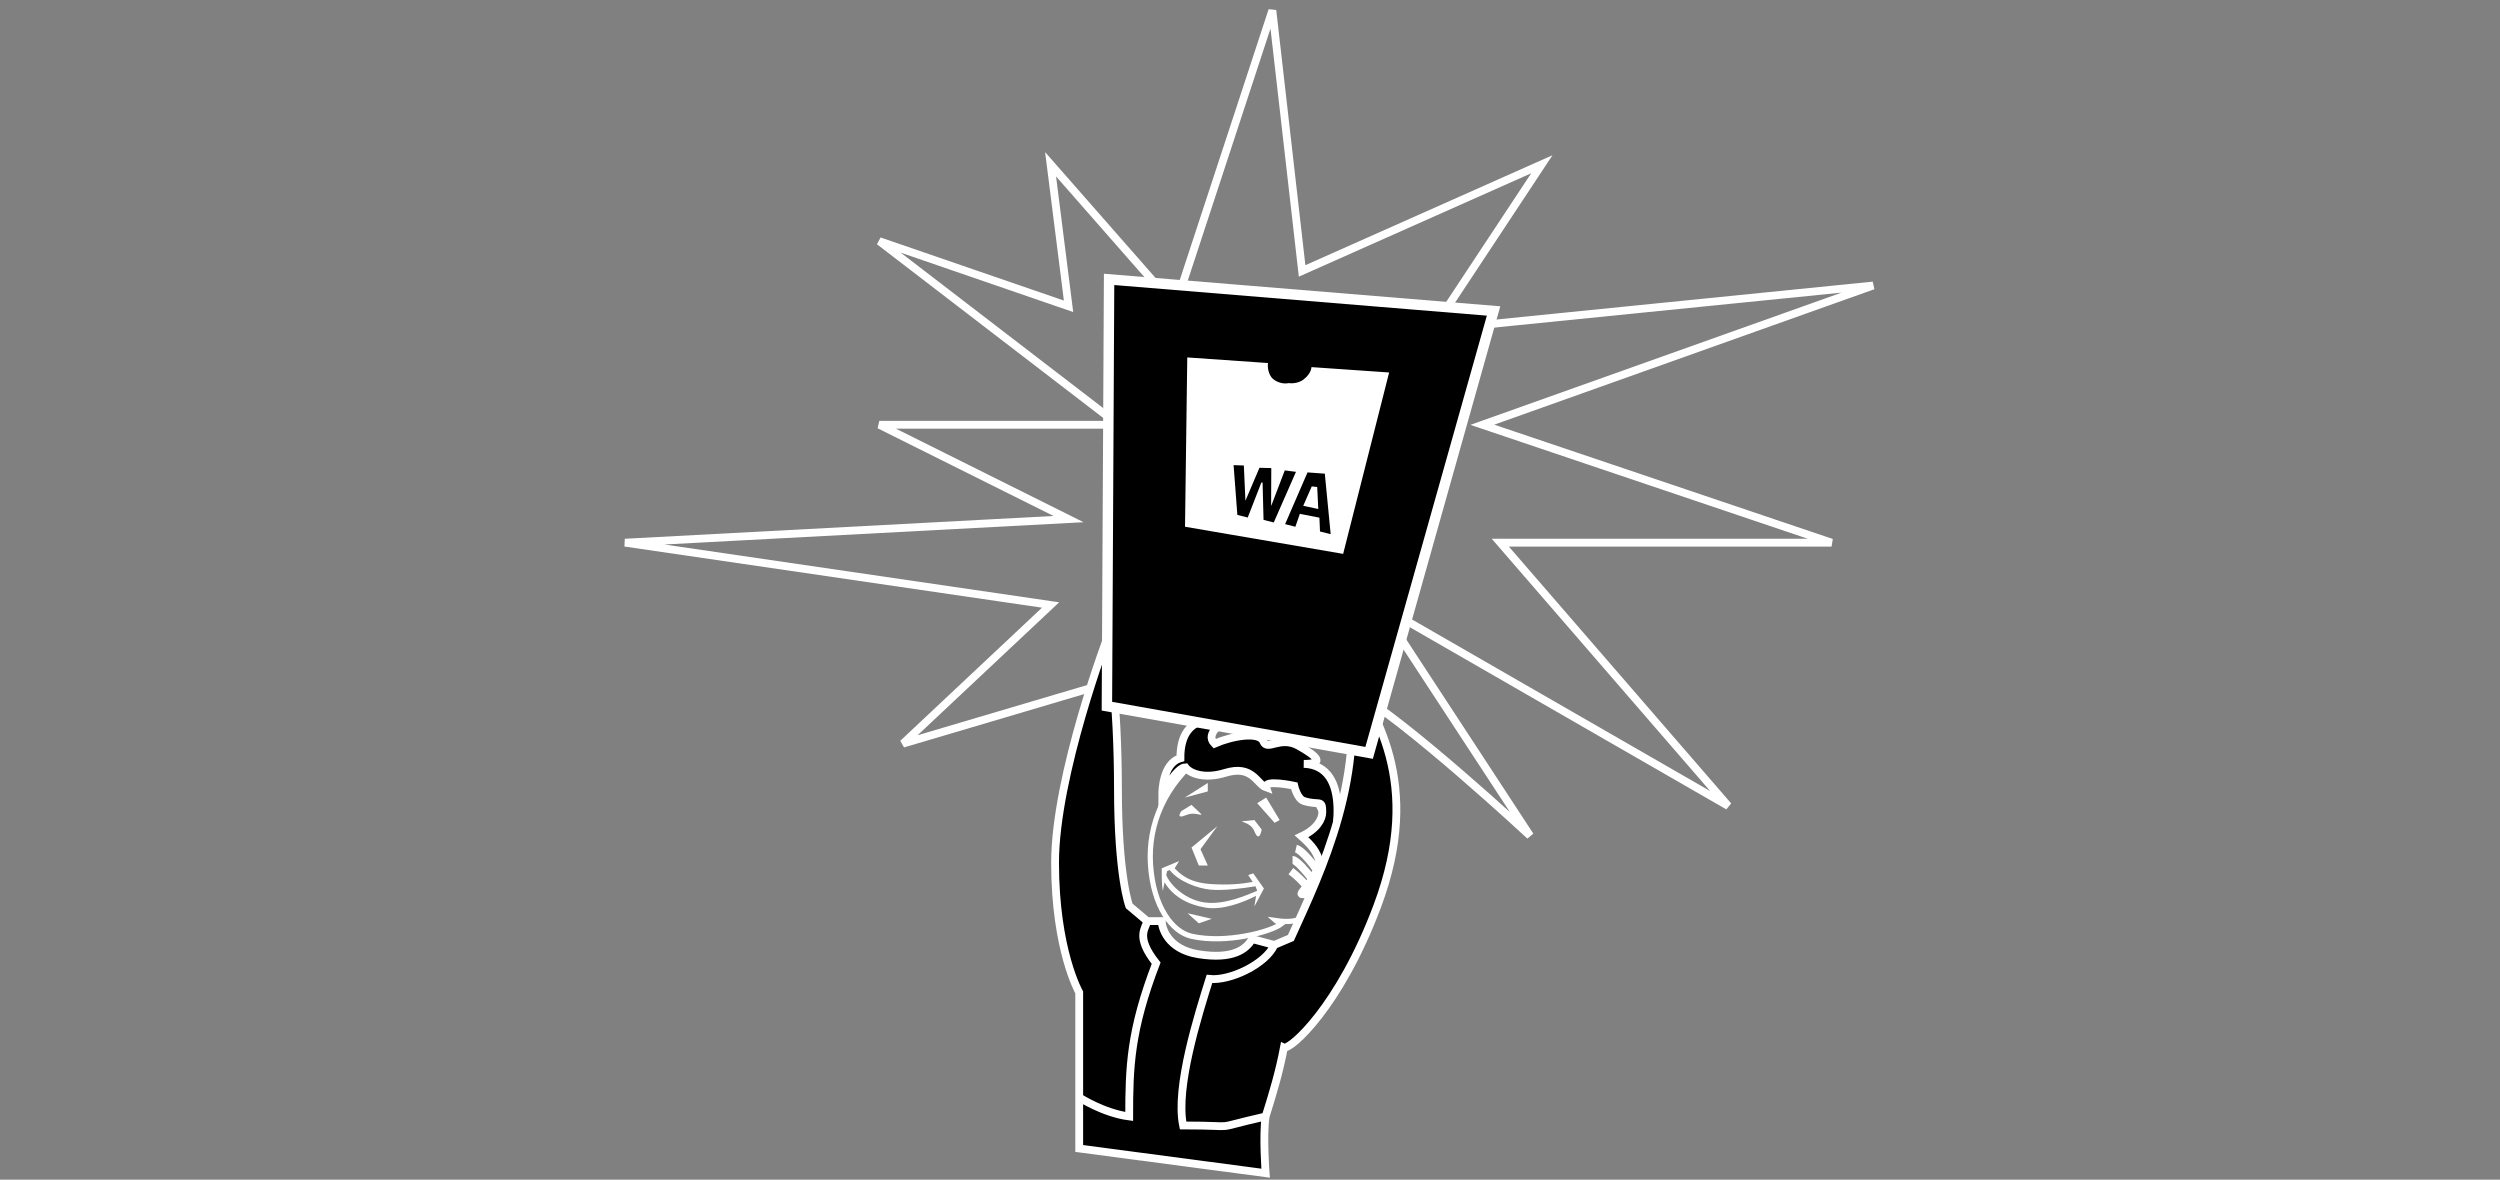 <svg width="960" height="453" viewBox="0 0 960 453" fill="none" xmlns="http://www.w3.org/2000/svg">
<rect x="0" y="0" width="960" height="453" fill="#808080" stroke="none"/>
<path d="M346.72 285.569L439.211 258.188L519.413 265.303C538.745 275.579 587.541 320.926 587.541 320.926L529.546 232.316L663.647 309.5L576.115 208.385H703.316L569.215 163.11L719.27 109.642L550.027 126.674L592.069 63.073L500.009 104.037L488.582 4L451.284 117.619L403.422 63.073L410.321 117.619L337.665 92.61L429.509 163.11H337.665L410.321 199.33L240 208.385L403.422 232.316L346.72 285.569Z" stroke="white" stroke-width="3"/>
<path d="M481.683 314.89L484.486 318.555C484.486 318.555 483.609 324.016 481.683 319.202C479.758 314.388 471.982 315.968 481.683 314.89Z" fill="white"/>
<path d="M467.454 317.261L457.537 325.454L460.339 332.353H463.789L460.986 326.101L467.454 317.261Z" fill="white"/>
<path d="M454.949 306.266L463.789 303.894V300.66L454.949 306.266Z" fill="white"/>
<path d="M482.761 308.422L486.211 306.266L491.385 314.89L489.445 315.968L482.761 308.422Z" fill="white"/>
<path d="M456.027 350.679L465.298 352.835L460.339 354.559L456.027 350.679Z" fill="white"/>
<path fill-rule="evenodd" clip-rule="evenodd" d="M452.794 330.628L446.11 333.431C446.11 333.431 445.966 339.683 446.541 342.055L447.188 338.821C450.422 344.211 456.027 347.373 462.927 348.523C469.394 349.601 477.285 346.596 482.33 343.995L481.683 348.092L485.349 341.193L481.252 335.371L479.312 336.018L481.037 338.664C476.825 339.44 471.81 339.942 464.867 339.468C456.243 338.879 453.098 335.463 451.069 333.431L452.794 330.628ZM447.835 336.018L448.158 334.509L449.128 334.078C452.794 338.664 460.114 341.21 464.867 341.624C469.826 342.055 476.94 341.193 482.115 340.33L482.761 342.055C478.593 343.78 470.516 347.445 462.927 346.582C455.338 345.72 449.344 339.899 447.835 336.018Z" fill="white"/>
<path d="M457.537 309.069C464.867 315.968 460.124 311.009 455.596 312.949C451.069 314.89 453.656 311.44 453.656 311.44L457.537 309.069Z" fill="white"/>
<path d="M457.537 359.518C450.021 357.821 442.876 348.092 441.798 332.138C440.72 316.183 447.662 301.264 460.771 290.743C473.879 280.222 494.332 294.48 504.537 302.385C504.177 314.818 522.216 318.124 501.303 341.839C499.362 345.073 502.596 342.702 502.596 346.582C502.596 350.463 501.087 355.206 489.66 353.482C489.805 353.626 491.17 353.913 492.032 354.775C488.151 357.793 470.904 362.537 457.537 359.518Z" stroke="white" stroke-width="2"/>
<path d="M509.495 332.569C507.771 336.785 503.459 344.211 499.793 343.348C499.4 343.053 501.102 341.39 501.734 340.33C502.494 339.515 503.2 338.536 503.83 337.527C504.568 336.346 505.203 335.125 505.701 334.078C506.466 332.47 506.908 331.275 506.908 331.275C505.399 326.748 503.89 324.807 499.793 321.142C505.83 318.339 507.771 314.459 507.771 311.871C507.771 306.657 506.693 309.5 500.656 307.559C498.097 306.737 496.991 301.738 496.991 301.738C496.991 301.738 485.133 299.151 486.211 302.385C482.546 301.092 481.037 293.546 470.472 296.78C462.021 299.367 456.674 296.78 455.165 294.624C451.984 294.624 446.326 304.541 446.326 304.541C446.326 304.541 446.326 293.115 453.277 291.174C453.178 271.873 470.472 276.945 470.472 276.945C470.472 276.945 462.28 281.472 466.376 285.569C473.275 282.55 483.624 280.826 485.133 284.706C486.642 288.587 491.601 282.399 498.716 286.431C505.83 290.463 508.849 293.33 500.656 293.33C519.413 293.977 513.376 323.082 509.495 332.569Z" fill="black"/>
<path d="M501.734 340.33C501.102 341.39 499.4 343.053 499.793 343.348C503.459 344.211 507.771 336.785 509.495 332.569C513.376 323.082 519.413 293.977 500.656 293.33C508.849 293.33 505.83 290.463 498.716 286.431C491.601 282.399 486.642 288.587 485.133 284.706C483.624 280.826 473.275 282.55 466.376 285.569C462.28 281.472 470.472 276.945 470.472 276.945C470.472 276.945 453.178 271.873 453.277 291.174C446.326 293.115 446.326 304.541 446.326 304.541C446.326 304.541 451.984 294.624 455.165 294.624C456.674 296.78 462.021 299.367 470.472 296.78C481.037 293.546 482.546 301.092 486.211 302.385C485.133 299.151 496.991 301.738 496.991 301.738C496.991 301.738 498.097 306.737 500.656 307.559C506.693 309.5 507.771 306.657 507.771 311.871C507.771 314.459 505.83 318.339 499.793 321.142C503.89 324.807 505.399 326.748 506.908 331.275C506.908 331.275 506.466 332.47 505.701 334.078M501.734 340.33C502.494 339.515 503.2 338.536 503.83 337.527M501.734 340.33C500.512 338.749 498.284 336.449 495.697 334.509M505.701 334.078C503.947 331.563 499.88 326.403 497.638 325.885M505.701 334.078C505.203 335.125 504.568 336.346 503.83 337.527M503.83 337.527C501.982 335.084 497.896 330.197 496.344 330.197" stroke="white" stroke-width="3"/>
<path d="M485.995 450.5L414.417 441.014V421.394V381.078C414.417 381.078 405.147 364.908 405.147 331.275C405.147 297.642 425.628 243.743 425.628 243.743C425.628 243.743 429.294 269.183 429.294 302.816C429.294 336.449 433.605 347.876 433.605 347.876L440.505 353.697H446.11C446.11 355.997 448.139 364.484 460.124 366.417C473.491 368.573 478.593 364.477 480.821 360.596L489.337 362.86L495.697 360.165C507.124 334.94 525.881 296.78 516.826 254.954C527.605 273.711 546.793 300.014 528.899 347.876C514.412 386.625 495.414 403.237 493.043 402.206C491.221 411.737 488.875 419.541 485.995 428.725C484.889 436.05 485.995 450.5 485.995 450.5Z" fill="black"/>
<path d="M440.505 353.697H446.11C446.11 355.997 448.139 364.484 460.124 366.417C473.491 368.573 478.593 364.477 480.821 360.596L489.337 362.86M440.505 353.697L433.605 347.876C433.605 347.876 429.294 336.449 429.294 302.816C429.294 269.183 425.628 243.743 425.628 243.743C425.628 243.743 405.147 297.642 405.147 331.275C405.147 364.908 414.417 381.078 414.417 381.078V421.394M440.505 353.697C440.073 356.5 435.761 359.518 443.954 369.867C434.037 395.738 433.605 409.752 433.605 428.725C423.688 427.431 414.417 421.394 414.417 421.394M414.417 421.394V441.014L485.995 450.5C485.995 450.5 484.889 436.05 485.995 428.725M489.337 362.86L495.697 360.165C507.124 334.94 525.881 296.78 516.826 254.954C527.605 273.711 546.793 300.014 528.899 347.876C514.412 386.625 495.414 403.237 493.043 402.206C491.221 411.737 488.875 419.541 485.995 428.725M489.337 362.86C485.995 370.298 472.197 376.766 464.436 375.904C460.124 389.702 451.284 417.514 454.303 432.174C477.803 432.174 463.082 433.941 485.995 428.725" stroke="white" stroke-width="3"/>
<path d="M425.05 271.175L425.892 107.285L573.531 119.414L525.74 289.103L425.05 271.175Z" fill="black" stroke="white" stroke-width="4"/>
<path d="M503.612 140.973C503.596 141.078 503.581 141.183 503.565 141.293C503.3 143.1 501.898 144.728 500.433 145.819C498.968 146.91 496.699 147.375 494.891 147.11C492.222 147.708 489.3 146.306 488.209 144.841C487.118 143.376 486.654 141.106 486.918 139.299C486.934 139.189 486.95 139.515 486.965 139.41L455.909 137.254L455.047 202.269L515.767 212.688L533.427 143.032L503.612 140.973ZM485.201 199.626L484.833 185.315L484.352 185.308L479.126 198.737L475.14 197.723L473.701 178.61L477.638 178.755L478.238 192.174L478.287 192.181L483.629 179.632L488.175 179.739L488.107 193.799L488.157 194.237L493.353 180.623L497.65 181.189L489.121 200.63L485.201 199.626ZM506.88 204.091L506.654 198.781L499.138 197.313L497.421 202.276L493.483 201.269L502.084 181.406L508.727 181.884L510.977 205.122L506.88 204.091Z" fill="white"/>
<path d="M503.718 186.769L500.44 194.237L506.217 195.45L505.806 187.011L503.718 186.769Z" fill="white"/>
</svg>
